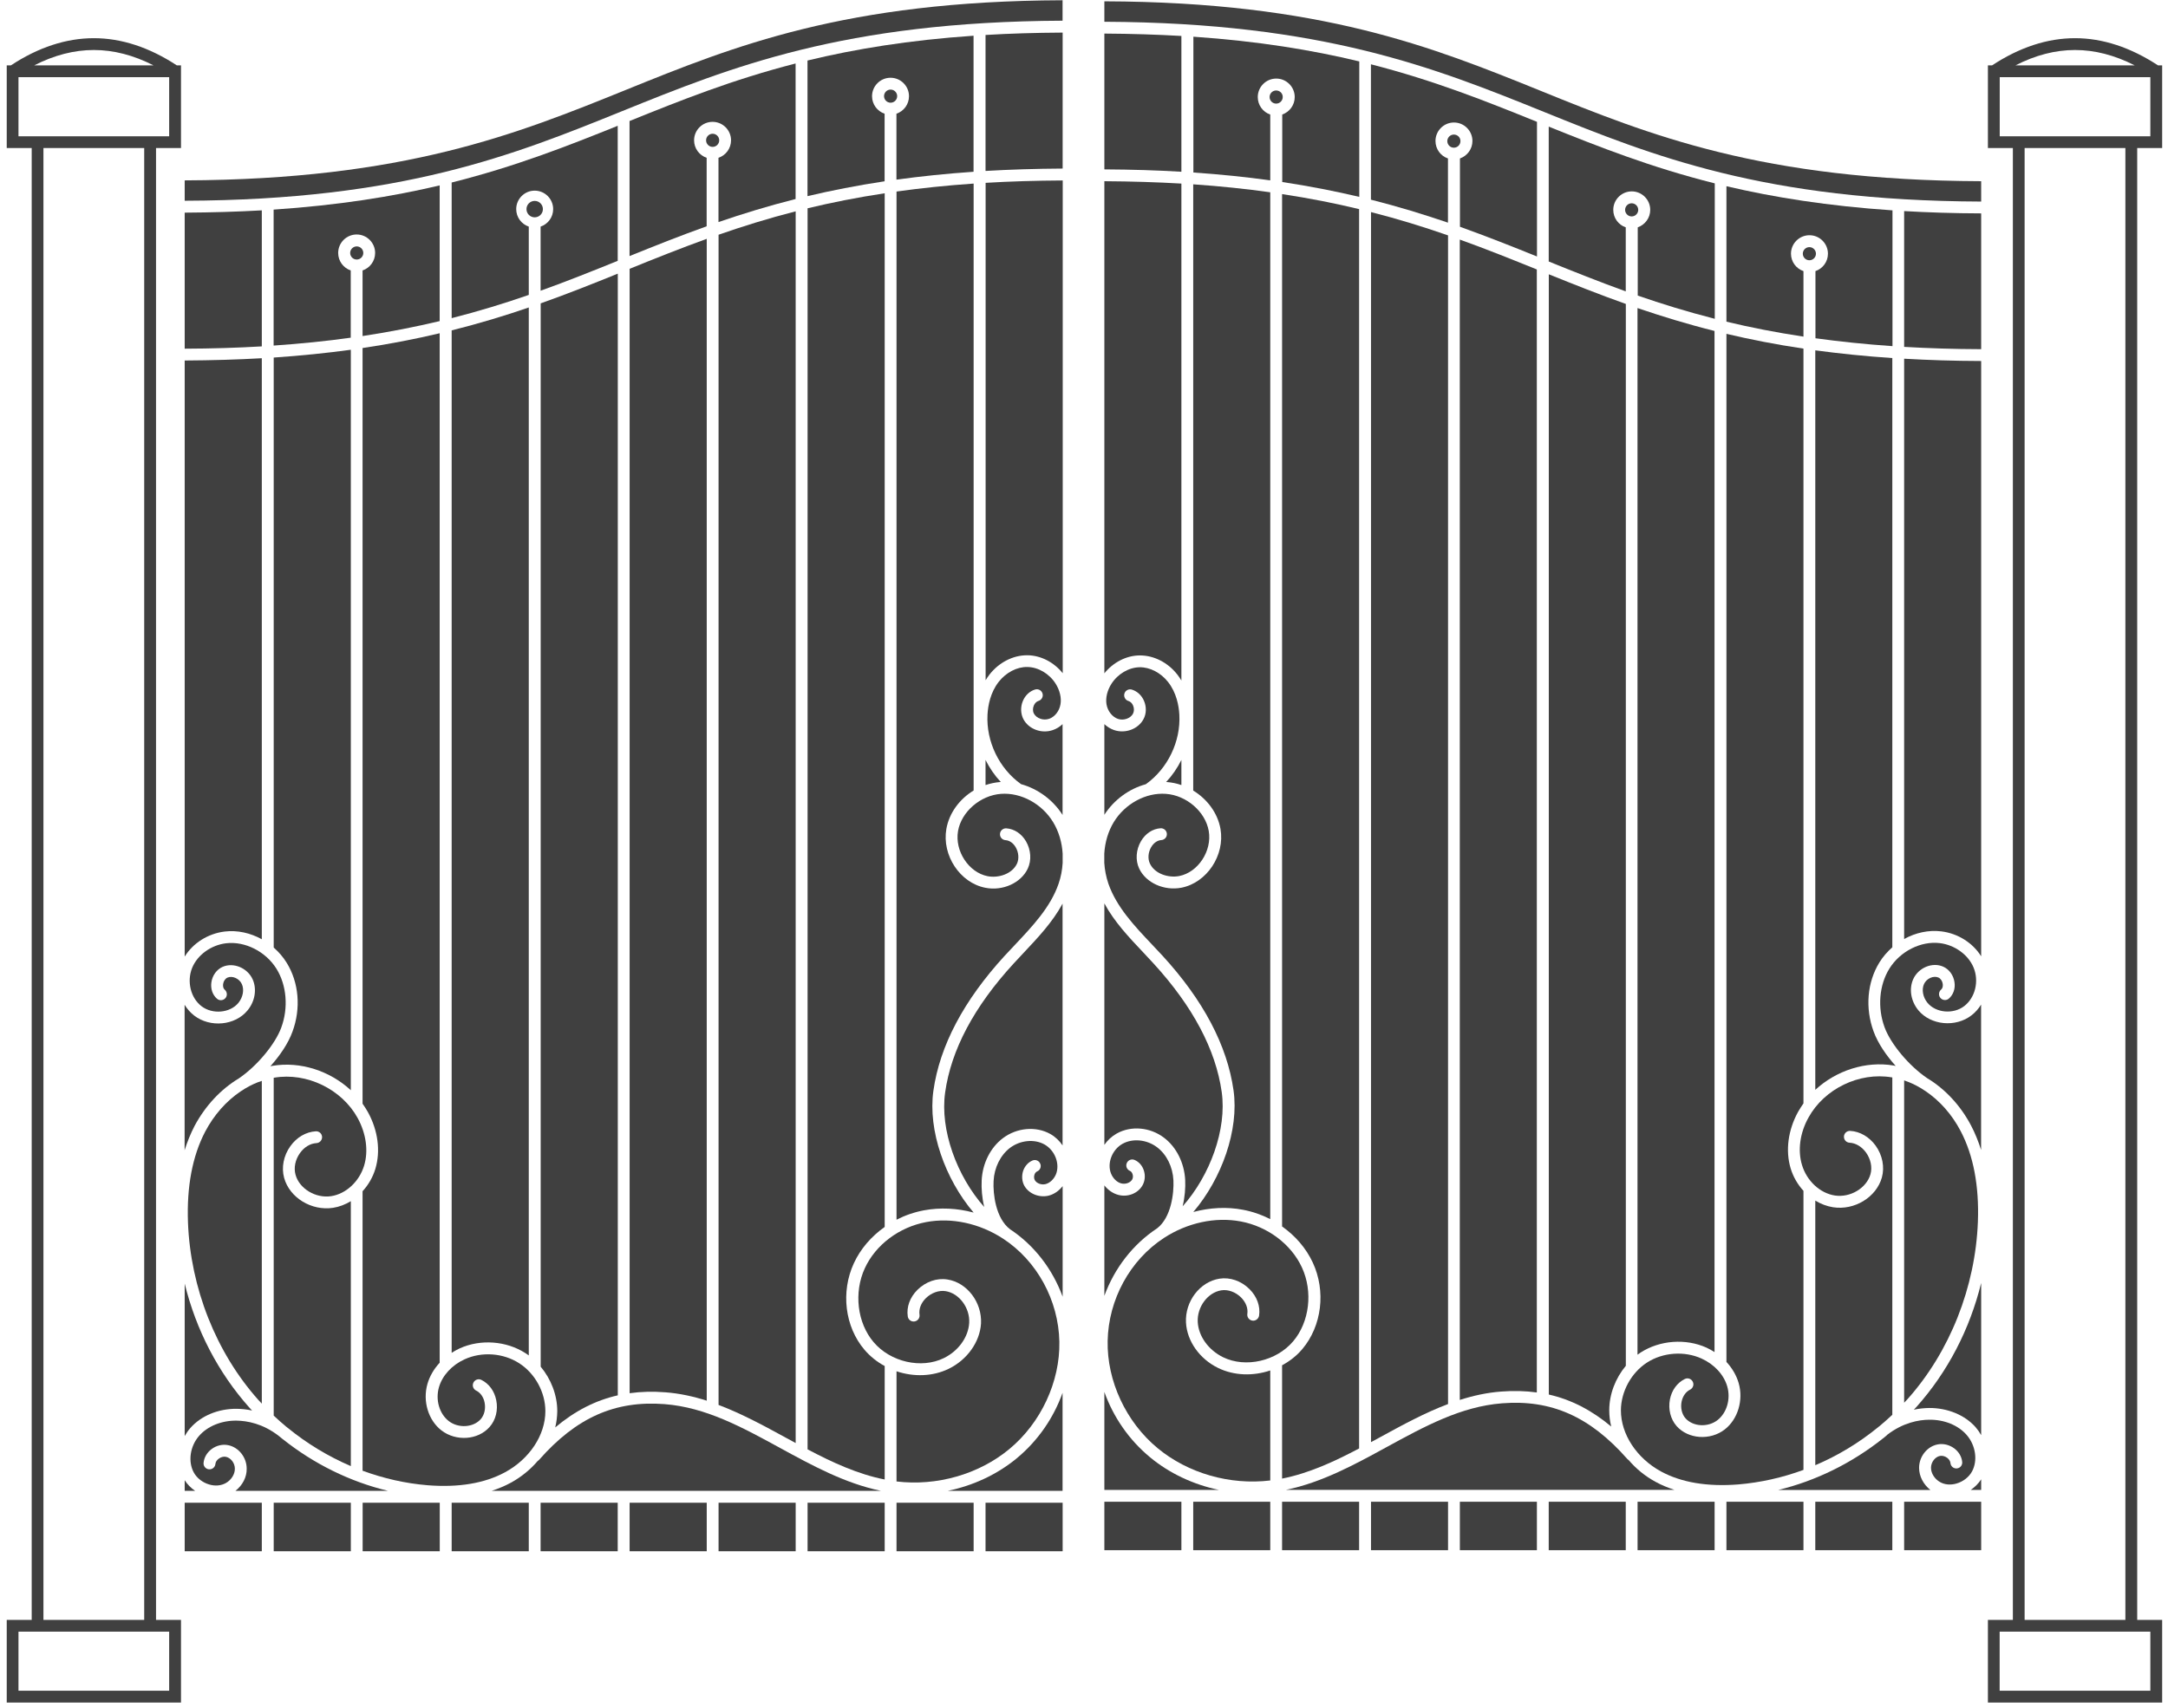 <?xml version="1.0" encoding="UTF-8"?>
<svg width="264px" height="208px" viewBox="0 0 264 208" version="1.1" xmlns="http://www.w3.org/2000/svg" xmlns:xlink="http://www.w3.org/1999/xlink">
    <!-- Generator: Sketch 52.5 (67469) - http://www.bohemiancoding.com/sketch -->
    <title>metal_gates</title>
    <desc>Created with Sketch.</desc>
    <g id="Page-2" stroke="none" stroke-width="1" fill="none" fill-rule="evenodd">
        <g id="Desktop-HD-Copy" transform="translate(-260, -124)">
            <g id="metal_gates" transform="translate(260, 124)">
                <g id="Group">
                    <polygon id="Path" points="243.51 205.93 246.54 205.93 258.81 205.93 261.85 205.93 261.85 198.73 243.51 198.73"></polygon>
                    <rect id="Rectangle" x="2.25" y="9.39" width="18.34" height="7.2"></rect>
                    <path d="M252.68,6.09 C250.28,6.09 247.85,6.72 245.42,7.96 L259.93,7.96 C257.51,6.72 255.08,6.09 252.68,6.09 Z" id="Path"></path>
                    <polygon id="Path" points="2.25 205.93 5.29 205.93 17.56 205.93 20.6 205.93 20.6 198.73 2.25 198.73"></polygon>
                    <rect id="Rectangle" x="5.29" y="18.03" width="12.27" height="179.26"></rect>
                    <path d="M11.43,6.09 C9.03,6.09 6.6,6.72 4.17,7.96 L18.69,7.96 C16.26,6.72 13.82,6.09 11.43,6.09 Z" id="Path"></path>
                    <rect id="Rectangle" x="246.54" y="18.03" width="12.27" height="179.26"></rect>
                    <rect id="Rectangle" x="243.51" y="9.39" width="18.34" height="7.2"></rect>
                    <path d="M22.49,21.97 L22.49,24.45 C49,24.36 62.6,18.86 75.75,13.54 C89,8.18 102.71,2.64 129.39,2.52 L129.39,0.03 C102.92,0.13 89.34,5.63 76.21,10.95 C62.95,16.32 49.24,21.87 22.49,21.97 Z" id="Path" fill="#404040"></path>
                    <path d="M103.98,153.85 C104.79,152.1 106.11,150.58 107.73,149.44 L107.73,23.54 C104.36,24.05 101.25,24.67 98.34,25.37 L98.34,176.53 C101.36,178.12 104.46,179.56 107.73,180.2 L107.73,166.38 C106.8,165.88 105.96,165.21 105.26,164.39 C102.88,161.59 102.36,157.35 103.98,153.85 Z" id="Path" fill="#404040"></path>
                    <path d="M55,38.75 C58.36,37.89 61.46,36.94 64.39,35.92 L64.39,27.6 C63.5,27.3 62.86,26.46 62.86,25.47 C62.86,24.23 63.87,23.22 65.11,23.22 C66.35,23.22 67.36,24.23 67.36,25.47 C67.36,26.46 66.72,27.3 65.83,27.6 L65.83,35.41 C69.1,34.24 72.17,33 75.22,31.77 L75.22,15.32 C69.07,17.8 62.74,20.29 55,22.23 L55,38.75 Z" id="Path" fill="#404040"></path>
                    <path d="M115.54,166.71 C113.58,167.67 111.26,167.72 109.17,167.02 L109.17,180.44 C114.08,181.03 119.19,179.57 122.9,176.5 C126.76,173.31 129.09,168.29 129,163.42 C128.9,158.37 126.27,153.56 122.15,150.87 C119.29,149 115.87,148.26 112.77,148.85 C109.48,149.47 106.62,151.62 105.31,154.47 C103.95,157.42 104.38,161.12 106.38,163.47 C108.44,165.9 112.19,166.75 114.92,165.42 C116.71,164.55 117.92,162.86 118.02,161.12 C118.12,159.29 116.8,157.52 115.15,157.26 C114.33,157.13 113.41,157.46 112.74,158.12 C112.15,158.7 111.87,159.44 111.97,160.13 C112.03,160.52 111.76,160.89 111.36,160.95 C110.96,161.01 110.6,160.74 110.54,160.34 C110.37,159.19 110.8,158.01 111.72,157.1 C112.72,156.11 114.08,155.63 115.37,155.84 C117.76,156.21 119.59,158.62 119.46,161.2 C119.32,163.44 117.79,165.61 115.54,166.71 Z" id="Path" fill="#404040"></path>
                    <rect id="Rectangle" fill="#404040" x="98.34" y="183.03" width="9.39" height="5.91"></rect>
                    <rect id="Rectangle" fill="#404040" x="76.67" y="183.03" width="9.39" height="5.91"></rect>
                    <path d="M118.56,4.35 C110.68,4.89 104.11,5.97 98.33,7.37 L98.33,23.89 C101.24,23.2 104.35,22.59 107.72,22.08 L107.72,13.85 C106.83,13.55 106.19,12.71 106.19,11.72 C106.19,10.48 107.2,9.47 108.44,9.47 C109.68,9.47 110.69,10.48 110.69,11.72 C110.69,12.71 110.05,13.55 109.16,13.85 L109.16,21.88 C112.08,21.48 115.2,21.15 118.55,20.92 L118.55,4.35 L118.56,4.35 Z" id="Path" fill="#404040"></path>
                    <path d="M55,164.77 C55.31,164.57 55.64,164.39 55.98,164.23 C58.51,163.08 61.66,163.31 64,164.82 C64.13,164.91 64.26,165 64.39,165.09 L64.39,37.45 C61.46,38.46 58.36,39.4 55,40.24 L55,164.77 Z" id="Path" fill="#404040"></path>
                    <rect id="Rectangle" fill="#404040" x="55" y="183.03" width="9.39" height="5.91"></rect>
                    <rect id="Rectangle" fill="#404040" x="65.83" y="183.03" width="9.39" height="5.91"></rect>
                    <path d="M108.45,10.91 C108.01,10.91 107.65,11.27 107.65,11.71 C107.65,12.15 108.01,12.51 108.45,12.51 C108.89,12.51 109.25,12.15 109.25,11.71 C109.25,11.27 108.89,10.91 108.45,10.91 Z" id="Path" fill="#404040"></path>
                    <path d="M121.89,96.69 C119.37,96.88 117.07,98.87 116.66,101.22 C116.24,103.65 117.96,106.27 120.27,106.72 C121.56,106.97 123.24,106.47 123.84,105.19 C124.11,104.61 124.05,103.82 123.68,103.19 C123.38,102.68 122.93,102.36 122.44,102.33 C122.04,102.3 121.74,101.96 121.77,101.56 C121.8,101.16 122.14,100.87 122.54,100.89 C123.51,100.96 124.38,101.53 124.93,102.46 C125.54,103.5 125.63,104.78 125.15,105.8 C124.33,107.54 122.11,108.55 119.99,108.13 C116.9,107.53 114.68,104.18 115.24,100.96 C115.58,99.02 116.85,97.32 118.56,96.28 L118.56,22.36 C115.2,22.59 112.09,22.92 109.17,23.33 L109.17,148.56 C110.2,148.03 111.32,147.64 112.49,147.42 C114.46,147.05 116.55,147.15 118.56,147.69 C115.08,143.61 112.98,137.67 113.66,132.86 C114.43,127.38 117.36,121.84 122.36,116.39 C122.77,115.95 123.18,115.51 123.6,115.07 C125.72,112.82 127.92,110.5 128.9,107.65 C129.19,106.82 129.35,105.96 129.4,105.1 L129.4,103.98 C129.32,102.6 128.93,101.28 128.25,100.15 C126.89,97.9 124.34,96.51 121.89,96.69 Z" id="Path" fill="#404040"></path>
                    <path d="M120.01,92.56 L120.01,95.62 C120.58,95.43 121.17,95.3 121.78,95.25 C121.81,95.25 121.84,95.25 121.87,95.25 C121.12,94.45 120.5,93.54 120.01,92.56 Z" id="Path" fill="#404040"></path>
                    <path d="M124.62,87.59 C124.28,86.93 124.25,86.1 124.56,85.37 C124.85,84.68 125.39,84.18 126.05,83.98 C126.43,83.87 126.83,84.08 126.95,84.47 C127.06,84.85 126.85,85.25 126.46,85.37 C126.22,85.44 126.01,85.65 125.89,85.93 C125.75,86.26 125.75,86.64 125.9,86.91 C126.21,87.5 127.05,87.79 127.75,87.55 C128.45,87.31 129.01,86.59 129.14,85.76 C129.27,84.98 129.05,84.07 128.54,83.26 C127.77,82.05 126.42,81.25 125.1,81.24 C123.84,81.21 122.51,81.91 121.62,83.04 C120.6,84.34 120.31,85.93 120.25,87.03 C120.07,90.3 121.67,93.62 124.34,95.51 C126.36,96.07 128.22,97.41 129.39,99.26 L129.39,88.2 C129.05,88.52 128.65,88.77 128.21,88.92 C126.84,89.4 125.26,88.81 124.62,87.59 Z" id="Path" fill="#404040"></path>
                    <path d="M120.01,82.87 C120.16,82.62 120.32,82.38 120.49,82.16 C121.65,80.68 123.35,79.81 125.06,79.81 C125.08,79.81 125.11,79.81 125.13,79.81 C126.75,79.83 128.34,80.66 129.41,82 L129.41,21.98 C126.09,22 122.96,22.09 120.02,22.27 L120.02,82.87 L120.01,82.87 Z" id="Path" fill="#404040"></path>
                    <path d="M120.01,20.82 C122.95,20.65 126.08,20.55 129.4,20.53 L129.4,3.97 C126.08,3.99 122.95,4.08 120.01,4.26 L120.01,20.82 Z" id="Path" fill="#404040"></path>
                    <path d="M123.82,177.61 C121.44,179.58 118.52,180.94 115.42,181.58 L129.39,181.58 L129.39,169.64 C128.3,172.7 126.39,175.48 123.82,177.61 Z" id="Path" fill="#404040"></path>
                    <rect id="Rectangle" fill="#404040" x="120.01" y="183.03" width="9.39" height="5.91"></rect>
                    <rect id="Rectangle" fill="#404040" x="109.17" y="183.03" width="9.39" height="5.91"></rect>
                    <path d="M123.42,117.37 C118.62,122.6 115.81,127.88 115.09,133.07 C114.45,137.61 116.51,143.25 119.85,147.01 C119.58,145.89 119.49,144.75 119.54,143.77 C119.64,141.69 120.61,139.77 122.12,138.63 C123.83,137.34 126.16,137.14 127.9,138.12 C128.51,138.46 129.01,138.95 129.39,139.51 L129.39,110.06 C128.18,112.31 126.38,114.21 124.64,116.06 C124.23,116.5 123.82,116.93 123.42,117.37 Z" id="Path" fill="#404040"></path>
                    <path d="M124.75,144.45 C124.44,143.91 124.39,143.22 124.59,142.61 C124.79,142.03 125.2,141.57 125.72,141.35 C126.09,141.19 126.51,141.36 126.67,141.73 C126.83,142.1 126.66,142.52 126.29,142.68 C126.15,142.74 126.03,142.88 125.97,143.07 C125.89,143.3 125.91,143.55 126.01,143.74 C126.24,144.14 126.82,144.35 127.33,144.22 C127.85,144.08 128.33,143.63 128.58,143.04 C129.1,141.78 128.47,140.12 127.2,139.4 C125.96,138.7 124.24,138.87 123,139.8 C121.83,140.69 121.07,142.2 120.99,143.86 C120.91,145.4 121.24,148.37 122.98,149.71 C125.94,151.66 128.18,154.59 129.4,157.94 L129.4,144.47 C128.95,145.04 128.36,145.46 127.69,145.63 C126.54,145.9 125.31,145.41 124.75,144.45 Z" id="Path" fill="#404040"></path>
                    <rect id="Rectangle" fill="#404040" x="87.5" y="183.03" width="9.39" height="5.91"></rect>
                    <path d="M43.44,30.01 C43,30.01 42.64,30.37 42.64,30.81 C42.64,31.25 43,31.61 43.44,31.61 C43.88,31.61 44.24,31.25 44.24,30.81 C44.24,30.37 43.88,30.01 43.44,30.01 Z" id="Path" fill="#404040"></path>
                    <path d="M38.54,139.23 C37.78,139.27 37.05,139.71 36.53,140.44 C35.95,141.25 35.75,142.23 35.99,143.09 C36.46,144.79 38.45,145.98 40.33,145.69 C42.14,145.41 43.75,143.91 44.34,141.97 C44.88,140.18 44.59,138.07 43.55,136.17 C41.62,132.66 37.35,130.59 33.4,131.26 C33.38,131.26 33.35,131.27 33.33,131.27 L33.33,172.42 C33.82,172.88 34.32,173.33 34.83,173.75 C34.89,173.8 34.96,173.85 35.02,173.9 C37.37,175.82 39.97,177.39 42.72,178.57 L42.72,146.3 C42.05,146.71 41.32,146.99 40.56,147.11 C37.94,147.51 35.27,145.89 34.6,143.47 C34.25,142.2 34.53,140.75 35.36,139.6 C36.13,138.52 37.26,137.86 38.46,137.79 C38.86,137.77 39.2,138.07 39.22,138.47 C39.24,138.86 38.94,139.2 38.54,139.23 Z" id="Path" fill="#404040"></path>
                    <path d="M22.49,180.29 L22.49,181.58 L23.76,181.58 C23.25,181.24 22.82,180.8 22.49,180.29 Z" id="Path" fill="#404040"></path>
                    <path d="M33.33,115.41 C33.93,115.94 34.47,116.55 34.9,117.25 C36.4,119.66 36.67,122.81 35.61,125.67 C35.08,127.12 34.07,128.59 32.92,129.87 C33,129.85 33.08,129.84 33.16,129.82 C36.58,129.24 40.19,130.44 42.72,132.79 L42.72,42.6 C39.8,43 36.68,43.32 33.33,43.55 L33.33,115.41 Z" id="Path" fill="#404040"></path>
                    <path d="M53.55,22.58 C47.77,23.95 41.19,25 33.32,25.53 L33.32,42.09 C36.67,41.86 39.79,41.54 42.71,41.13 L42.71,32.94 C41.82,32.64 41.18,31.8 41.18,30.81 C41.18,29.57 42.19,28.56 43.43,28.56 C44.67,28.56 45.68,29.57 45.68,30.81 C45.68,31.8 45.04,32.64 44.15,32.94 L44.15,40.93 C47.52,40.42 50.63,39.8 53.54,39.11 L53.54,22.58 L53.55,22.58 Z" id="Path" fill="#404040"></path>
                    <path d="M29.85,132.58 C29.67,132.7 29.49,132.82 29.32,132.92 C29.31,132.92 29.31,132.92 29.3,132.93 C27.56,134.1 26.06,135.79 24.98,137.84 C23.43,140.81 22.73,144.52 22.89,148.88 C23.19,156.86 26.31,164.74 31.45,170.5 C31.59,170.66 31.74,170.8 31.88,170.96 L31.88,131.65 C31.18,131.87 30.5,132.19 29.85,132.58 Z" id="Path" fill="#404040"></path>
                    <path d="M27.35,113.46 C28.9,113.27 30.49,113.63 31.88,114.4 L31.88,43.63 C28.94,43.8 25.81,43.89 22.49,43.91 L22.49,116.51 C23.5,114.87 25.32,113.71 27.35,113.46 Z" id="Path" fill="#404040"></path>
                    <path d="M31.88,25.62 C28.94,25.79 25.81,25.88 22.49,25.9 L22.49,42.47 C25.81,42.46 28.94,42.36 31.88,42.19 L31.88,25.62 Z" id="Path" fill="#404040"></path>
                    <path d="M29.08,131.35 C31.26,129.87 33.5,127.21 34.25,125.16 C35.14,122.75 34.91,120 33.67,118 C32.36,115.89 29.83,114.61 27.52,114.89 C25.7,115.11 24.04,116.31 23.4,117.88 C22.73,119.53 23.21,121.53 24.53,122.55 C25.87,123.58 28.01,123.39 29.03,122.15 C29.59,121.46 29.76,120.54 29.45,119.86 C29.15,119.19 28.3,118.81 27.7,119.07 C27.43,119.19 27.22,119.5 27.17,119.85 C27.15,119.99 27.13,120.34 27.37,120.55 C27.67,120.81 27.71,121.27 27.45,121.57 C27.19,121.87 26.73,121.91 26.43,121.65 C25.88,121.18 25.63,120.43 25.74,119.65 C25.86,118.8 26.39,118.08 27.11,117.76 C28.43,117.18 30.13,117.89 30.76,119.27 C31.3,120.46 31.06,121.96 30.14,123.07 C28.63,124.91 25.6,125.2 23.64,123.69 C23.18,123.33 22.79,122.89 22.48,122.38 L22.48,140.1 C22.81,139.05 23.21,138.07 23.69,137.14 C25.01,134.67 26.9,132.66 29.08,131.35 Z" id="Path" fill="#404040"></path>
                    <path d="M28.67,181.58 L47.24,181.58 C42.62,180.47 38.22,178.3 34.44,175.29 C34.42,175.27 34.39,175.26 34.37,175.24 C34.27,175.16 34.18,175.08 34.08,175 C34.03,174.96 33.99,174.93 33.94,174.89 C32.01,173.39 30.1,173.05 28.8,173.03 C26.99,173.01 25.28,173.7 24.25,174.88 C23.14,176.14 22.87,178.02 23.6,179.35 C23.97,180.03 24.68,180.58 25.48,180.81 C26.2,181.02 26.91,180.96 27.49,180.64 C28.16,180.27 28.61,179.56 28.6,178.88 C28.6,178.2 28.11,177.56 27.51,177.44 C27.23,177.38 26.9,177.47 26.63,177.67 C26.4,177.84 26.25,178.07 26.23,178.31 C26.19,178.71 25.84,179 25.44,178.96 C25.04,178.92 24.75,178.57 24.79,178.17 C24.85,177.53 25.2,176.92 25.76,176.5 C26.36,176.05 27.1,175.88 27.79,176.02 C29.07,176.28 30.04,177.51 30.04,178.88 C30.06,179.91 29.53,180.92 28.67,181.58 Z" id="Path" fill="#404040"></path>
                    <path d="M96.89,175.76 L96.89,25.74 C93.53,26.6 90.43,27.57 87.5,28.59 L87.5,171.12 C90.34,172.19 93.05,173.67 95.71,175.12 C96.1,175.33 96.5,175.54 96.89,175.76 Z" id="Path" fill="#404040"></path>
                    <path d="M86.78,16.29 C86.34,16.29 85.98,16.65 85.98,17.09 C85.98,17.53 86.34,17.89 86.78,17.89 C87.22,17.89 87.58,17.53 87.58,17.09 C87.58,16.65 87.22,16.29 86.78,16.29 Z" id="Path" fill="#404040"></path>
                    <path d="M96.89,7.73 C89.16,9.71 82.85,12.24 76.66,14.74 L76.66,31.19 C79.7,29.96 82.78,28.73 86.05,27.56 L86.05,19.22 C85.16,18.92 84.52,18.08 84.52,17.09 C84.52,15.85 85.53,14.84 86.77,14.84 C88.01,14.84 89.02,15.85 89.02,17.09 C89.02,18.08 88.38,18.92 87.49,19.22 L87.49,27.05 C90.42,26.04 93.52,25.09 96.88,24.24 L96.88,7.73 L96.89,7.73 Z" id="Path" fill="#404040"></path>
                    <path d="M76.67,169.69 C78.05,169.5 79.5,169.46 81.02,169.58 C82.75,169.71 84.43,170.08 86.06,170.6 L86.06,29.09 C82.8,30.27 79.72,31.5 76.67,32.74 L76.67,169.69 Z" id="Path" fill="#404040"></path>
                    <path d="M65.65,177.8 C65.6,177.86 65.54,177.9 65.48,177.94 C64.59,178.98 63.49,179.89 62.21,180.59 C61.48,180.99 60.7,181.31 59.88,181.58 L107.27,181.58 C102.91,180.68 98.91,178.5 95.03,176.38 C90.35,173.82 85.94,171.41 80.92,171.02 C74.9,170.56 70.19,172.65 65.65,177.8 Z" id="Path" fill="#404040"></path>
                    <path d="M67.61,173.86 C70,171.85 72.49,170.57 75.23,169.95 L75.23,33.33 C72.19,34.56 69.11,35.79 65.84,36.95 L65.84,166.46 C67.1,167.97 67.86,169.92 67.86,171.88 C67.85,172.54 67.77,173.21 67.61,173.86 Z" id="Path" fill="#404040"></path>
                    <path d="M66.41,171.88 C66.41,169.58 65.16,167.28 63.22,166.04 C61.28,164.79 58.68,164.6 56.58,165.56 C55.03,166.26 53.86,167.54 53.45,168.97 C53.01,170.5 53.5,172.19 54.64,173.08 C55.81,173.99 57.63,173.88 58.54,172.85 C58.98,172.35 59.16,171.58 59.01,170.83 C58.88,170.16 58.5,169.62 57.98,169.37 C57.62,169.19 57.47,168.76 57.65,168.4 C57.83,168.04 58.26,167.89 58.62,168.07 C59.55,168.53 60.21,169.43 60.43,170.55 C60.67,171.74 60.37,172.96 59.62,173.8 C58.21,175.41 55.52,175.59 53.74,174.21 C52.15,172.97 51.45,170.65 52.05,168.56 C52.32,167.62 52.84,166.73 53.54,165.98 L53.54,40.59 C50.63,41.28 47.52,41.89 44.15,42.39 L44.15,134.43 C44.38,134.76 44.61,135.1 44.8,135.45 C46.03,137.68 46.36,140.2 45.71,142.36 C45.4,143.39 44.85,144.33 44.15,145.09 L44.15,179.13 C46.71,180.07 49.37,180.68 52.06,180.9 C55.84,181.2 59.01,180.67 61.5,179.32 C64.49,177.7 66.41,174.78 66.41,171.88 Z" id="Path" fill="#404040"></path>
                    <rect id="Rectangle" fill="#404040" x="44.16" y="183.03" width="9.39" height="5.91"></rect>
                    <circle id="Oval" fill="#404040" cx="65.11" cy="25.47" r="1"></circle>
                    <rect id="Rectangle" fill="#404040" x="33.33" y="183.03" width="9.39" height="5.91"></rect>
                    <rect id="Rectangle" fill="#404040" x="22.49" y="183.03" width="9.39" height="5.91"></rect>
                    <path d="M28.83,171.59 C29.38,171.6 30.01,171.65 30.7,171.8 C30.59,171.68 30.48,171.57 30.37,171.45 C26.56,167.18 23.87,161.97 22.49,156.34 L22.49,174.91 C22.68,174.57 22.91,174.24 23.17,173.94 C24.48,172.44 26.58,171.57 28.83,171.59 Z" id="Path" fill="#404040"></path>
                    <path d="M219.61,179.03 L219.61,145.04 C218.91,144.28 218.36,143.34 218.05,142.31 C217.4,140.15 217.73,137.64 218.96,135.41 C219.16,135.06 219.38,134.72 219.61,134.39 L219.61,42.46 C216.24,41.96 213.14,41.35 210.23,40.66 L210.23,165.88 C210.93,166.64 211.45,167.52 211.72,168.46 C212.32,170.54 211.62,172.86 210.03,174.1 C208.26,175.48 205.57,175.29 204.16,173.69 C203.42,172.85 203.12,171.63 203.35,170.44 C203.57,169.32 204.23,168.42 205.16,167.96 C205.52,167.78 205.95,167.93 206.13,168.29 C206.31,168.65 206.16,169.08 205.8,169.26 C205.28,169.52 204.91,170.05 204.77,170.72 C204.62,171.46 204.8,172.24 205.24,172.74 C206.15,173.77 207.97,173.88 209.14,172.97 C210.28,172.08 210.77,170.39 210.33,168.87 C209.92,167.44 208.75,166.17 207.2,165.47 C205.11,164.52 202.5,164.71 200.57,165.95 C198.64,167.19 197.39,169.49 197.38,171.78 C197.38,174.68 199.29,177.6 202.26,179.22 C204.74,180.57 207.92,181.1 211.69,180.8 C214.4,180.57 217.06,179.97 219.61,179.03 Z" id="Path" fill="#404040"></path>
                    <path d="M230.43,115.38 L230.43,43.61 C227.08,43.39 223.97,43.06 221.05,42.67 L221.05,132.74 C223.58,130.4 227.19,129.2 230.6,129.78 C230.68,129.79 230.76,129.81 230.84,129.83 C229.69,128.55 228.68,127.08 228.15,125.63 C227.1,122.77 227.37,119.63 228.86,117.22 C229.29,116.52 229.83,115.91 230.43,115.38 Z" id="Path" fill="#404040"></path>
                    <rect id="Rectangle" fill="#404040" x="199.41" y="182.91" width="9.38" height="5.9"></rect>
                    <path d="M229.66,174.9 C229.56,174.98 229.47,175.05 229.37,175.14 C229.35,175.16 229.33,175.17 229.3,175.19 C225.52,178.2 221.13,180.37 216.52,181.48 L235.07,181.48 C234.22,180.81 233.69,179.81 233.69,178.78 C233.69,177.41 234.66,176.18 235.94,175.93 C236.63,175.79 237.37,175.97 237.97,176.41 C238.53,176.83 238.88,177.43 238.94,178.07 C238.98,178.47 238.68,178.82 238.29,178.85 C237.89,178.89 237.54,178.59 237.51,178.2 C237.49,177.97 237.34,177.73 237.11,177.56 C236.84,177.36 236.52,177.28 236.23,177.33 C235.63,177.45 235.14,178.1 235.14,178.77 C235.14,179.45 235.59,180.15 236.25,180.52 C236.82,180.84 237.53,180.9 238.25,180.69 C239.05,180.46 239.76,179.91 240.13,179.23 C240.86,177.9 240.58,176.03 239.48,174.77 C238.45,173.59 236.76,172.9 234.93,172.92 C233.63,172.93 231.72,173.28 229.79,174.77 C229.76,174.83 229.71,174.86 229.66,174.9 Z" id="Path" fill="#404040"></path>
                    <path d="M238.76,137.78 C237.69,135.73 236.19,134.05 234.45,132.88 C234.44,132.88 234.44,132.88 234.43,132.87 C234.26,132.77 234.08,132.65 233.9,132.53 C233.25,132.14 232.57,131.83 231.87,131.59 L231.87,170.85 C232.01,170.7 232.16,170.55 232.3,170.39 C237.43,164.64 240.55,156.77 240.85,148.8 C241.01,144.45 240.31,140.74 238.76,137.78 Z" id="Path" fill="#404040"></path>
                    <path d="M148.32,166.61 C146.07,165.51 144.54,163.34 144.42,161.09 C144.28,158.51 146.12,156.11 148.5,155.74 C149.78,155.54 151.14,156.01 152.14,157 C153.06,157.91 153.49,159.09 153.32,160.24 C153.26,160.63 152.89,160.91 152.5,160.85 C152.11,160.79 151.83,160.43 151.89,160.03 C151.99,159.34 151.71,158.61 151.12,158.02 C150.45,157.36 149.53,157.03 148.72,157.16 C147.07,157.42 145.76,159.18 145.85,161.01 C145.94,162.75 147.15,164.43 148.94,165.31 C151.67,166.64 155.42,165.79 157.47,163.37 C159.46,161.02 159.9,157.33 158.54,154.38 C157.23,151.54 154.37,149.39 151.09,148.77 C148,148.19 144.58,148.92 141.72,150.79 C137.6,153.48 134.98,158.28 134.88,163.32 C134.78,168.19 137.11,173.2 140.97,176.39 C144.67,179.45 149.77,180.91 154.68,180.32 L154.68,166.92 C152.59,167.62 150.28,167.57 148.32,166.61 Z" id="Path" fill="#404040"></path>
                    <rect id="Rectangle" fill="#404040" x="156.12" y="182.91" width="9.38" height="5.9"></rect>
                    <path d="M219.43,141.89 C220.01,143.83 221.62,145.33 223.43,145.61 C225.31,145.9 227.29,144.71 227.77,143.02 C228.01,142.17 227.8,141.18 227.23,140.38 C226.71,139.66 225.98,139.22 225.22,139.18 C224.82,139.16 224.52,138.82 224.54,138.42 C224.56,138.02 224.91,137.72 225.3,137.74 C226.5,137.81 227.62,138.47 228.4,139.54 C229.23,140.7 229.51,142.14 229.16,143.41 C228.49,145.82 225.82,147.45 223.21,147.04 C222.45,146.92 221.72,146.64 221.05,146.23 L221.05,178.46 C223.8,177.29 226.4,175.72 228.74,173.8 C228.8,173.75 228.87,173.7 228.93,173.65 C229.44,173.22 229.94,172.78 230.43,172.32 L230.43,131.23 C230.41,131.23 230.38,131.22 230.36,131.22 C226.41,130.55 222.15,132.61 220.22,136.12 C219.18,137.99 218.89,140.1 219.43,141.89 Z" id="Path" fill="#404040"></path>
                    <rect id="Rectangle" fill="#404040" x="166.95" y="182.91" width="9.38" height="5.9"></rect>
                    <rect id="Rectangle" fill="#404040" x="188.59" y="182.91" width="9.38" height="5.9"></rect>
                    <rect id="Rectangle" fill="#404040" x="177.77" y="182.91" width="9.38" height="5.9"></rect>
                    <path d="M231.87,114.37 C233.26,113.6 234.85,113.25 236.4,113.44 C238.43,113.69 240.24,114.85 241.25,116.48 L241.25,43.97 C237.93,43.96 234.81,43.86 231.87,43.69 L231.87,114.37 Z" id="Path" fill="#404040"></path>
                    <path d="M233.6,123.05 C232.68,121.93 232.44,120.44 232.98,119.25 C233.61,117.86 235.31,117.15 236.63,117.74 C237.35,118.06 237.88,118.78 238,119.63 C238.12,120.41 237.86,121.16 237.31,121.63 C237.01,121.89 236.55,121.85 236.29,121.55 C236.03,121.25 236.07,120.79 236.37,120.53 C236.61,120.32 236.59,119.98 236.57,119.84 C236.52,119.48 236.31,119.18 236.04,119.06 C235.44,118.8 234.6,119.18 234.29,119.85 C233.98,120.53 234.15,121.45 234.71,122.14 C235.73,123.38 237.87,123.57 239.2,122.53 C240.52,121.51 241.01,119.51 240.33,117.86 C239.69,116.29 238.03,115.09 236.21,114.87 C233.9,114.59 231.38,115.87 230.07,117.98 C228.83,119.98 228.6,122.72 229.49,125.13 C230.24,127.17 232.48,129.83 234.66,131.31 C236.84,132.62 238.73,134.63 240.03,137.11 C240.51,138.03 240.91,139.02 241.24,140.06 L241.24,122.36 C240.93,122.86 240.54,123.31 240.08,123.66 C238.14,125.17 235.11,124.88 233.6,123.05 Z" id="Path" fill="#404040"></path>
                    <rect id="Rectangle" fill="#404040" x="145.3" y="182.91" width="9.38" height="5.9"></rect>
                    <path d="M233.05,171.7 C233.74,171.55 234.38,171.5 234.92,171.49 C237.14,171.48 239.26,172.34 240.57,173.83 C240.83,174.13 241.06,174.46 241.25,174.8 L241.25,156.26 C239.87,161.89 237.18,167.09 233.38,171.35 C233.27,171.47 233.16,171.58 233.05,171.7 Z" id="Path" fill="#404040"></path>
                    <path d="M134.48,0.16 L134.48,2.65 C161.13,2.77 174.82,8.3 188.06,13.65 C201.2,18.96 214.78,24.45 241.25,24.55 L241.25,22.07 C214.53,21.97 200.84,16.43 187.6,11.06 C174.48,5.75 160.92,0.25 134.48,0.16 Z" id="Path" fill="#404040"></path>
                    <path d="M231.87,42.25 C234.81,42.42 237.93,42.52 241.25,42.53 L241.25,25.99 C237.93,25.98 234.81,25.88 231.87,25.71 L231.87,42.25 Z" id="Path" fill="#404040"></path>
                    <rect id="Rectangle" fill="#404040" x="210.23" y="182.91" width="9.38" height="5.9"></rect>
                    <path d="M230.43,25.62 C222.58,25.09 216.01,24.04 210.23,22.68 L210.23,39.18 C213.13,39.88 216.24,40.49 219.61,41 L219.61,33.02 C218.72,32.72 218.09,31.88 218.09,30.9 C218.09,29.66 219.1,28.65 220.34,28.65 C221.58,28.65 222.59,29.66 222.59,30.9 C222.59,31.89 221.95,32.72 221.07,33.02 L221.07,41.2 C223.99,41.6 227.1,41.93 230.45,42.16 L230.45,25.62 L230.43,25.62 Z" id="Path" fill="#404040"></path>
                    <path d="M241.25,181.47 L241.25,180.18 C240.92,180.69 240.49,181.12 239.98,181.47 L241.25,181.47 Z" id="Path" fill="#404040"></path>
                    <path d="M221.13,30.9 C221.13,30.46 220.77,30.1 220.33,30.1 C219.89,30.1 219.53,30.46 219.53,30.9 C219.53,31.34 219.89,31.7 220.33,31.7 C220.77,31.7 221.13,31.34 221.13,30.9 Z" id="Path" fill="#404040"></path>
                    <rect id="Rectangle" fill="#404040" x="231.87" y="182.91" width="9.38" height="5.9"></rect>
                    <rect id="Rectangle" fill="#404040" x="221.05" y="182.91" width="9.38" height="5.9"></rect>
                    <path d="M155.4,11.02 C154.96,11.02 154.6,11.38 154.6,11.82 C154.6,12.26 154.96,12.62 155.4,12.62 C155.84,12.62 156.2,12.26 156.2,11.82 C156.21,11.38 155.85,11.02 155.4,11.02 Z" id="Path" fill="#404040"></path>
                    <path d="M177.04,16.39 C176.6,16.39 176.24,16.75 176.24,17.19 C176.24,17.63 176.6,17.99 177.04,17.99 C177.48,17.99 177.84,17.63 177.84,17.19 C177.85,16.75 177.49,16.39 177.04,16.39 Z" id="Path" fill="#404040"></path>
                    <path d="M140.28,115.04 C140.7,115.48 141.11,115.92 141.52,116.36 C146.52,121.8 149.44,127.34 150.21,132.81 C150.89,137.62 148.78,143.55 145.31,147.62 C147.32,147.08 149.4,146.97 151.37,147.35 C152.53,147.57 153.65,147.96 154.68,148.49 L154.68,23.42 C151.76,23.01 148.65,22.68 145.3,22.45 L145.3,96.29 C147.01,97.33 148.28,99.03 148.62,100.96 C149.18,104.17 146.96,107.51 143.87,108.12 C141.75,108.53 139.54,107.53 138.72,105.79 C138.24,104.78 138.33,103.5 138.94,102.45 C139.49,101.52 140.35,100.95 141.32,100.88 C141.72,100.86 142.06,101.15 142.09,101.55 C142.12,101.95 141.82,102.29 141.42,102.32 C140.93,102.35 140.48,102.67 140.18,103.18 C139.81,103.81 139.75,104.59 140.02,105.17 C140.62,106.45 142.3,106.95 143.59,106.7 C145.9,106.25 147.61,103.63 147.19,101.21 C146.78,98.86 144.49,96.87 141.97,96.69 C139.53,96.51 136.98,97.9 135.62,100.14 C134.94,101.27 134.55,102.59 134.47,103.97 L134.47,105.09 C134.52,105.94 134.69,106.8 134.97,107.63 C135.96,110.48 138.16,112.8 140.28,115.04 Z" id="Path" fill="#404040"></path>
                    <path d="M187.14,169.6 L187.14,32.82 C184.1,31.59 181.02,30.35 177.76,29.18 L177.76,170.51 C179.39,169.99 181.06,169.62 182.79,169.49 C184.32,169.37 185.76,169.41 187.14,169.6 Z" id="Path" fill="#404040"></path>
                    <path d="M166.95,175.65 C167.34,175.44 167.74,175.22 168.13,175.01 C170.78,173.56 173.49,172.08 176.33,171.01 L176.33,28.67 C173.4,27.65 170.31,26.69 166.95,25.83 L166.95,175.65 Z" id="Path" fill="#404040"></path>
                    <path d="M187.14,14.83 C180.96,12.33 174.66,9.81 166.94,7.83 L166.94,24.32 C170.3,25.17 173.39,26.12 176.32,27.12 L176.32,19.3 C175.43,19 174.8,18.16 174.8,17.17 C174.8,15.93 175.81,14.92 177.05,14.92 C178.29,14.92 179.3,15.93 179.3,17.17 C179.3,18.16 178.66,18.99 177.78,19.3 L177.78,27.62 C181.04,28.79 184.12,30.01 187.16,31.24 L187.16,14.83 L187.14,14.83 Z" id="Path" fill="#404040"></path>
                    <path d="M138.75,79.83 C138.77,79.83 138.8,79.83 138.82,79.83 C140.53,79.83 142.23,80.7 143.38,82.18 C143.55,82.4 143.71,82.64 143.86,82.89 L143.86,22.36 C140.92,22.19 137.8,22.09 134.48,22.07 L134.48,82.01 C135.55,80.68 137.13,79.85 138.75,79.83 Z" id="Path" fill="#404040"></path>
                    <path d="M143.86,4.38 C140.92,4.21 137.8,4.11 134.48,4.09 L134.48,20.63 C137.8,20.65 140.92,20.74 143.86,20.92 L143.86,4.38 Z" id="Path" fill="#404040"></path>
                    <path d="M142.09,95.25 C142.7,95.3 143.29,95.42 143.86,95.62 L143.86,92.56 C143.37,93.54 142.75,94.45 142,95.25 C142.03,95.25 142.06,95.25 142.09,95.25 Z" id="Path" fill="#404040"></path>
                    <path d="M203.92,181.47 C203.1,181.2 202.31,180.88 201.59,180.48 C200.32,179.79 199.21,178.88 198.32,177.83 C198.26,177.79 198.2,177.75 198.15,177.69 C193.61,172.54 188.91,170.45 182.91,170.92 C177.9,171.31 173.49,173.72 168.82,176.27 C164.95,178.39 160.95,180.57 156.6,181.46 L203.92,181.46 L203.92,181.47 Z" id="Path" fill="#404040"></path>
                    <path d="M139.52,95.52 C142.19,93.63 143.79,90.31 143.61,87.05 C143.55,85.95 143.26,84.37 142.24,83.07 C141.36,81.95 140.04,81.25 138.77,81.27 C137.46,81.29 136.11,82.08 135.34,83.29 C134.83,84.09 134.61,85 134.74,85.78 C134.88,86.61 135.44,87.32 136.13,87.56 C136.82,87.8 137.67,87.5 137.97,86.92 C138.11,86.64 138.12,86.27 137.98,85.94 C137.86,85.65 137.65,85.45 137.41,85.38 C137.03,85.27 136.81,84.86 136.92,84.48 C137.03,84.1 137.43,83.88 137.82,83.99 C138.48,84.19 139.02,84.69 139.31,85.37 C139.62,86.1 139.6,86.93 139.25,87.58 C138.61,88.8 137.03,89.39 135.66,88.92 C135.22,88.77 134.83,88.52 134.48,88.2 L134.48,99.24 C135.65,97.41 137.5,96.07 139.52,95.52 Z" id="Path" fill="#404040"></path>
                    <path d="M188.59,169.85 C191.32,170.47 193.81,171.75 196.2,173.75 C196.04,173.1 195.96,172.43 195.96,171.77 C195.96,169.81 196.72,167.86 197.98,166.35 L197.98,37.02 C194.71,35.86 191.64,34.63 188.6,33.41 L188.6,169.85 L188.59,169.85 Z" id="Path" fill="#404040"></path>
                    <path d="M140.9,149.61 C142.63,148.28 142.96,145.31 142.89,143.77 C142.81,142.12 142.06,140.6 140.88,139.72 C139.64,138.79 137.92,138.62 136.68,139.32 C135.41,140.04 134.78,141.7 135.3,142.96 C135.55,143.55 136.02,144.01 136.55,144.14 C137.06,144.27 137.64,144.06 137.87,143.66 C137.97,143.48 137.99,143.22 137.91,143 C137.85,142.81 137.73,142.67 137.59,142.61 C137.22,142.45 137.05,142.03 137.21,141.66 C137.37,141.29 137.79,141.12 138.16,141.28 C138.68,141.5 139.09,141.96 139.28,142.54 C139.49,143.16 139.43,143.84 139.12,144.38 C138.57,145.35 137.34,145.84 136.19,145.54 C135.53,145.37 134.93,144.95 134.48,144.38 L134.48,157.83 C135.7,154.49 137.94,151.56 140.9,149.61 Z" id="Path" fill="#404040"></path>
                    <path d="M135.97,138.07 C137.72,137.08 140.04,137.28 141.74,138.57 C143.25,139.71 144.21,141.63 144.32,143.7 C144.37,144.67 144.28,145.82 144.01,146.93 C147.35,143.17 149.41,137.55 148.77,133.01 C148.04,127.83 145.24,122.56 140.45,117.33 C140.05,116.89 139.64,116.46 139.23,116.02 C137.48,114.17 135.69,112.28 134.48,110.03 L134.48,139.44 C134.86,138.89 135.37,138.41 135.97,138.07 Z" id="Path" fill="#404040"></path>
                    <path d="M140.05,177.5 C137.48,175.38 135.57,172.59 134.48,169.54 L134.48,181.47 L148.44,181.47 C145.35,180.83 142.43,179.47 140.05,177.5 Z" id="Path" fill="#404040"></path>
                    <path d="M145.3,21.01 C148.65,21.24 151.76,21.56 154.68,21.97 L154.68,13.95 C153.79,13.65 153.16,12.81 153.16,11.82 C153.16,10.58 154.17,9.57 155.41,9.57 C156.65,9.57 157.66,10.58 157.66,11.82 C157.66,12.81 157.02,13.64 156.14,13.95 L156.14,22.17 C159.51,22.68 162.61,23.29 165.52,23.98 L165.52,7.48 C159.75,6.09 153.19,5.01 145.32,4.47 L145.32,21.01 L145.3,21.01 Z" id="Path" fill="#404040"></path>
                    <path d="M207.8,164.14 C208.14,164.3 208.47,164.48 208.78,164.68 L208.78,40.31 C205.42,39.47 202.33,38.52 199.4,37.52 L199.4,165 C199.53,164.91 199.66,164.82 199.79,164.73 C202.13,163.23 205.27,163 207.8,164.14 Z" id="Path" fill="#404040"></path>
                    <path d="M198.69,24.76 C198.25,24.76 197.89,25.12 197.89,25.56 C197.89,26 198.25,26.36 198.69,26.36 C199.13,26.36 199.49,26 199.49,25.56 C199.49,25.12 199.13,24.76 198.69,24.76 Z" id="Path" fill="#404040"></path>
                    <path d="M208.79,22.33 C201.06,20.39 194.74,17.9 188.59,15.42 L188.59,31.85 C191.63,33.08 194.71,34.31 197.97,35.49 L197.97,27.69 C197.08,27.39 196.45,26.55 196.45,25.56 C196.45,24.32 197.46,23.31 198.7,23.31 C199.94,23.31 200.95,24.32 200.95,25.56 C200.95,26.55 200.31,27.38 199.43,27.69 L199.43,36 C202.36,37.02 205.45,37.97 208.81,38.83 L208.81,22.33 L208.79,22.33 Z" id="Path" fill="#404040"></path>
                    <path d="M156.12,166.29 L156.12,180.09 C159.38,179.45 162.49,178.01 165.5,176.42 L165.5,25.47 C162.6,24.77 159.49,24.15 156.12,23.64 L156.12,149.38 C157.74,150.52 159.05,152.04 159.86,153.78 C161.48,157.27 160.96,161.5 158.59,164.31 C157.9,165.13 157.05,165.79 156.12,166.29 Z" id="Path" fill="#404040"></path>
                    <rect id="Rectangle" fill="#404040" x="134.48" y="182.91" width="9.38" height="5.9"></rect>
                    <path d="M19,18.03 L22.04,18.03 L22.04,8.29 L22.04,7.96 L21.53,7.96 C18.19,5.77 14.79,4.65 11.43,4.65 C8.07,4.65 4.67,5.76 1.33,7.96 L0.82,7.96 L0.82,8.29 L0.82,18.03 L3.86,18.03 L3.86,197.3 L0.82,197.3 L0.82,207.37 L3.86,207.37 L19,207.37 L22.04,207.37 L22.04,197.3 L19,197.3 L19,18.03 Z M11.43,6.09 C13.83,6.09 16.26,6.72 18.69,7.96 L4.17,7.96 C6.59,6.72 9.03,6.09 11.43,6.09 Z M2.25,16.6 L2.25,9.4 L20.6,9.4 L20.6,16.6 L2.25,16.6 Z M17.56,18.03 L17.56,197.3 L5.29,197.3 L5.29,18.03 L17.56,18.03 Z M20.6,198.73 L20.6,205.93 L17.56,205.93 L5.29,205.93 L2.25,205.93 L2.25,198.73 L20.6,198.73 Z" id="Shape" fill="#404040" fill-rule="nonzero"></path>
                    <path d="M262.78,7.96 C259.44,5.77 256.04,4.65 252.68,4.65 C249.32,4.65 245.92,5.76 242.58,7.96 L242.07,7.96 L242.07,18.03 L245.11,18.03 L245.11,197.3 L242.07,197.3 L242.07,207.37 L245.11,207.37 L260.25,207.37 L263.29,207.37 L263.29,197.3 L260.25,197.3 L260.25,18.03 L263.29,18.03 L263.29,8.29 L263.29,7.96 L262.78,7.96 Z M252.68,6.09 C255.08,6.09 257.51,6.72 259.94,7.96 L245.43,7.96 C247.85,6.72 250.28,6.09 252.68,6.09 Z M261.85,198.73 L261.85,205.93 L258.81,205.93 L246.54,205.93 L243.5,205.93 L243.5,198.73 L261.85,198.73 Z M246.54,197.3 L246.54,18.03 L258.81,18.03 L258.81,197.3 L246.54,197.3 Z M261.85,16.6 L243.51,16.6 L243.51,9.4 L261.85,9.4 L261.85,16.6 Z" id="Shape" fill="#404040" fill-rule="nonzero"></path>
                </g>
            </g>
        </g>
    </g>
</svg>